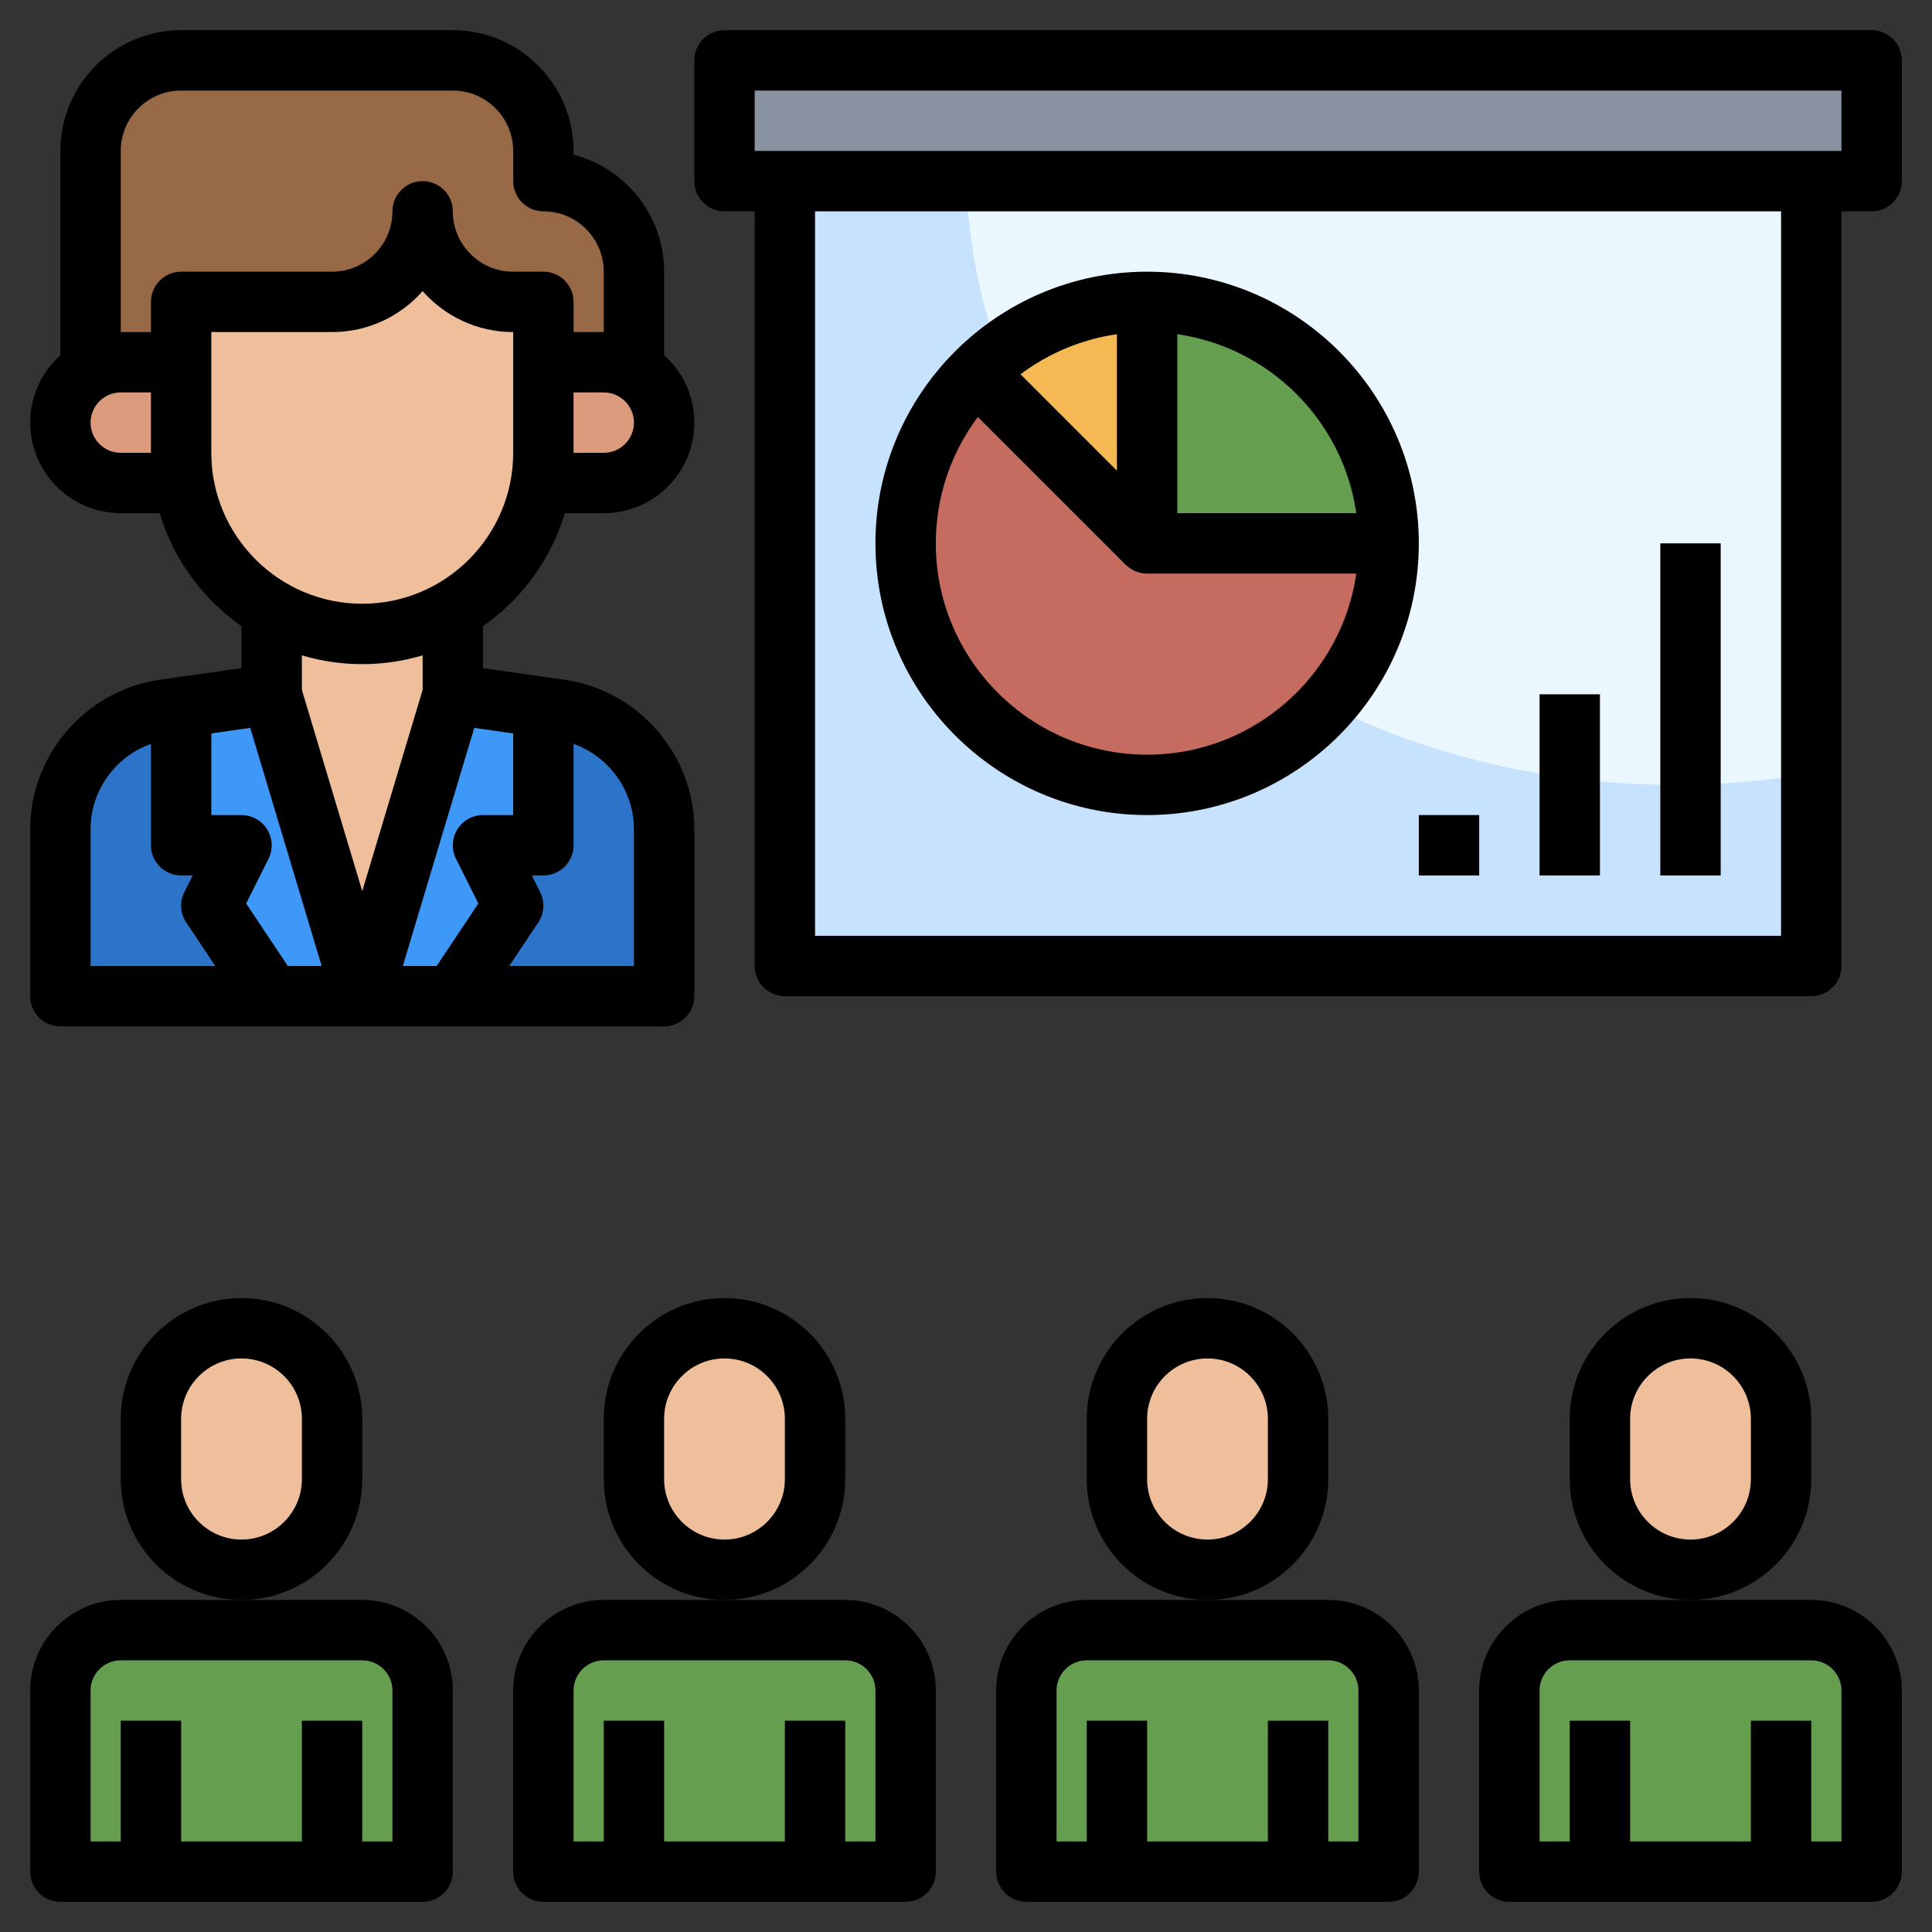 <svg id="Layer_3" enable-background="new 0 0 64 64" height="512" viewBox="0 0 64 64" width="512" xmlns="http://www.w3.org/2000/svg"><rect x="0" y="0" width="64" height="64" fill="#333333" stroke="none"/><g><g><path d="m60 6v26h-34v-26" fill="#c7e2fc"/></g><g><path d="m55.5 26c1.54 0 3.043-.133 4.5-.38v-19.62h-27.986c.306 11.09 10.7 20 23.486 20z" fill="#ebf7fe"/></g><g><circle cx="38" cy="18" fill="#c66b60" r="8"/></g><g><path d="m38 18v-8c-2.209 0-4.209.895-5.657 2.343z" fill="#f5b953"/></g><g><path d="m38 10v8h8c0-4.418-3.582-8-8-8z" fill="#669e4f"/></g><g><path d="m24 2h38v4h-38z" fill="#8892a0"/></g><g><path d="m4 54h8c1.105 0 2 .895 2 2v6h-12v-6c0-1.105.895-2 2-2z" fill="#669e4f"/></g><g><path d="m20 54h8c1.105 0 2 .895 2 2v6h-12v-6c0-1.105.895-2 2-2z" fill="#669e4f"/></g><g><path d="m36 54h8c1.105 0 2 .895 2 2v6h-12v-6c0-1.105.895-2 2-2z" fill="#669e4f"/></g><g><path d="m52 54h8c1.105 0 2 .895 2 2v6h-12v-6c0-1.105.895-2 2-2z" fill="#669e4f"/></g><g><path d="m8 44c1.657 0 3 1.343 3 3v2c0 1.657-1.343 3-3 3-1.657 0-3-1.343-3-3v-2c0-1.657 1.343-3 3-3z" fill="#efbe9a"/></g><g><path d="m24 44c1.657 0 3 1.343 3 3v2c0 1.657-1.343 3-3 3-1.657 0-3-1.343-3-3v-2c0-1.657 1.343-3 3-3z" fill="#efbe9a"/></g><g><path d="m40 44c1.657 0 3 1.343 3 3v2c0 1.657-1.343 3-3 3-1.657 0-3-1.343-3-3v-2c0-1.657 1.343-3 3-3z" fill="#efbe9a"/></g><g><path d="m56 44c1.657 0 3 1.343 3 3v2c0 1.657-1.343 3-3 3-1.657 0-3-1.343-3-3v-2c0-1.657 1.343-3 3-3z" fill="#efbe9a"/></g><g><path d="m21 13v-4c0-1.657-1.343-3-3-3v-1c0-1.657-1.343-3-3-3h-9c-1.657 0-3 1.343-3 3v8" fill="#976947"/></g><g><path d="m22 33v-5.531c0-1.991-1.464-3.678-3.434-3.96l-3.566-.509v-3h-6v3l-3.566.509c-1.97.282-3.434 1.97-3.434 3.96v5.531" fill="#2b74ca"/></g><g><path d="m15 23 3 .429v4.571h-2l1 2-2 3h-3z" fill="#3d98f7"/></g><g><path d="m15 19v4l-3 10-3-10v-4" fill="#efbe9a"/></g><g><path d="m9 23-3 .429v4.571h2l-1 2 2 3h3z" fill="#3d98f7"/></g><g><path d="m18 12h2c1.105 0 2 .895 2 2 0 1.105-.895 2-2 2h-2" fill="#db9b7c"/></g><g><path d="m6 12h-2c-1.105 0-2 .895-2 2 0 1.105.895 2 2 2h2" fill="#db9b7c"/></g><g><path d="m14 7c0 1.657 1.343 3 3 3h1v5c0 3.314-2.686 6-6 6-3.314 0-6-2.686-6-6v-5h5c1.657 0 3-1.343 3-3z" fill="#efbe9a"/></g><g><path d="m12 22c-3.86 0-7-3.14-7-7v-5c0-.552.448-1 1-1h5c1.103 0 2-.897 2-2 0-.552.448-1 1-1s1 .448 1 1c0 1.103.897 2 2 2h1c.552 0 1 .448 1 1v5c0 3.86-3.14 7-7 7zm-5-11v4c0 2.757 2.243 5 5 5s5-2.243 5-5v-4c-1.193 0-2.267-.525-3-1.357-.733.832-1.807 1.357-3 1.357z"/></g><g><path d="m20 17h-2v-2h2c.551 0 1-.449 1-1s-.449-1-1-1h-2v-2h2c1.654 0 3 1.346 3 3s-1.346 3-3 3z"/></g><g><path d="m6 17h-2c-1.654 0-3-1.346-3-3s1.346-3 3-3h2v2h-2c-.551 0-1 .449-1 1s.449 1 1 1h2z"/></g><g><path d="m22 12h-2v-3c0-1.103-.897-2-2-2-.552 0-1-.448-1-1v-1c0-1.103-.897-2-2-2h-9c-1.103 0-2 .897-2 2v7h-2v-7c0-2.206 1.794-4 4-4h9c2.206 0 4 1.794 4 4v.126c1.723.446 3 2.014 3 3.874z"/></g><g><path d="m22 34h-20c-.552 0-1-.447-1-1v-5.531c0-2.472 1.845-4.6 4.292-4.95l2.708-.386v-2.133h2v3c0 .498-.366.919-.858.99l-3.566.509c-1.469.21-2.576 1.487-2.576 2.97v4.531h18v-4.531c0-1.483-1.107-2.76-2.576-2.97l-3.566-.509c-.492-.071-.858-.492-.858-.99v-3h2v2.133l2.708.387c2.447.35 4.292 2.478 4.292 4.95v5.53c0 .553-.448 1-1 1z"/></g><g><path d="m12 34c-.441 0-.831-.29-.958-.713l-3-10 1.916-.574 2.042 6.807 2.042-6.807 1.916.574-3 10c-.127.423-.517.713-.958.713z"/></g><g><path d="m8.168 33.555-2-3c-.199-.298-.223-.681-.062-1.002l.276-.553h-.382c-.552 0-1-.448-1-1v-4h2v3h1c.347 0 .668.18.851.474.182.295.199.663.044.973l-.741 1.481 1.678 2.517z"/></g><g><path d="m15.832 33.555-1.664-1.109 1.678-2.517-.741-1.481c-.155-.31-.138-.678.044-.973.183-.295.504-.475.851-.475h1v-3h2v4c0 .552-.448 1-1 1h-.382l.276.553c.16.321.137.704-.062 1.002z"/></g><g><path d="m62 7h-38c-.552 0-1-.448-1-1v-4c0-.552.448-1 1-1h38c.552 0 1 .448 1 1v4c0 .552-.448 1-1 1zm-37-2h36v-2h-36z"/></g><g><path d="m60 33h-34c-.552 0-1-.448-1-1v-26h2v25h32v-25h2v26c0 .552-.448 1-1 1z"/></g><g><path d="m38 27c-4.962 0-9-4.038-9-9s4.038-9 9-9 9 4.038 9 9-4.038 9-9 9zm0-16c-3.86 0-7 3.14-7 7s3.14 7 7 7 7-3.14 7-7-3.14-7-7-7z"/></g><g><path d="m46 19h-8c-.552 0-1-.448-1-1v-8h2v7h7z"/></g><g><path d="m34 10.757h2v8.485h-2z" transform="matrix(.707 -.707 .707 .707 -.355 29.142)"/></g><g><path d="m55 18h2v11h-2z"/></g><g><path d="m51 23h2v6h-2z"/></g><g><path d="m47 27h2v2h-2z"/></g><g><path d="m14 63h-12c-.552 0-1-.447-1-1v-6c0-1.654 1.346-3 3-3h8c1.654 0 3 1.346 3 3v6c0 .553-.448 1-1 1zm-11-2h10v-5c0-.552-.449-1-1-1h-8c-.551 0-1 .448-1 1z"/></g><g><path d="m10 57h2v5h-2z"/></g><g><path d="m4 57h2v5h-2z"/></g><g><path d="m8 53c-2.206 0-4-1.794-4-4v-2c0-2.206 1.794-4 4-4s4 1.794 4 4v2c0 2.206-1.794 4-4 4zm0-8c-1.103 0-2 .897-2 2v2c0 1.103.897 2 2 2s2-.897 2-2v-2c0-1.103-.897-2-2-2z"/></g><g><path d="m30 63h-12c-.552 0-1-.447-1-1v-6c0-1.654 1.346-3 3-3h8c1.654 0 3 1.346 3 3v6c0 .553-.448 1-1 1zm-11-2h10v-5c0-.552-.449-1-1-1h-8c-.551 0-1 .448-1 1z"/></g><g><path d="m26 57h2v5h-2z"/></g><g><path d="m20 57h2v5h-2z"/></g><g><path d="m24 53c-2.206 0-4-1.794-4-4v-2c0-2.206 1.794-4 4-4s4 1.794 4 4v2c0 2.206-1.794 4-4 4zm0-8c-1.103 0-2 .897-2 2v2c0 1.103.897 2 2 2s2-.897 2-2v-2c0-1.103-.897-2-2-2z"/></g><g><path d="m46 63h-12c-.552 0-1-.447-1-1v-6c0-1.654 1.346-3 3-3h8c1.654 0 3 1.346 3 3v6c0 .553-.448 1-1 1zm-11-2h10v-5c0-.552-.449-1-1-1h-8c-.551 0-1 .448-1 1z"/></g><g><path d="m42 57h2v5h-2z"/></g><g><path d="m36 57h2v5h-2z"/></g><g><path d="m40 53c-2.206 0-4-1.794-4-4v-2c0-2.206 1.794-4 4-4s4 1.794 4 4v2c0 2.206-1.794 4-4 4zm0-8c-1.103 0-2 .897-2 2v2c0 1.103.897 2 2 2s2-.897 2-2v-2c0-1.103-.897-2-2-2z"/></g><g><path d="m62 63h-12c-.552 0-1-.447-1-1v-6c0-1.654 1.346-3 3-3h8c1.654 0 3 1.346 3 3v6c0 .553-.448 1-1 1zm-11-2h10v-5c0-.552-.449-1-1-1h-8c-.551 0-1 .448-1 1z"/></g><g><path d="m58 57h2v5h-2z"/></g><g><path d="m52 57h2v5h-2z"/></g><g><path d="m56 53c-2.206 0-4-1.794-4-4v-2c0-2.206 1.794-4 4-4s4 1.794 4 4v2c0 2.206-1.794 4-4 4zm0-8c-1.103 0-2 .897-2 2v2c0 1.103.897 2 2 2s2-.897 2-2v-2c0-1.103-.897-2-2-2z"/></g></g></svg>